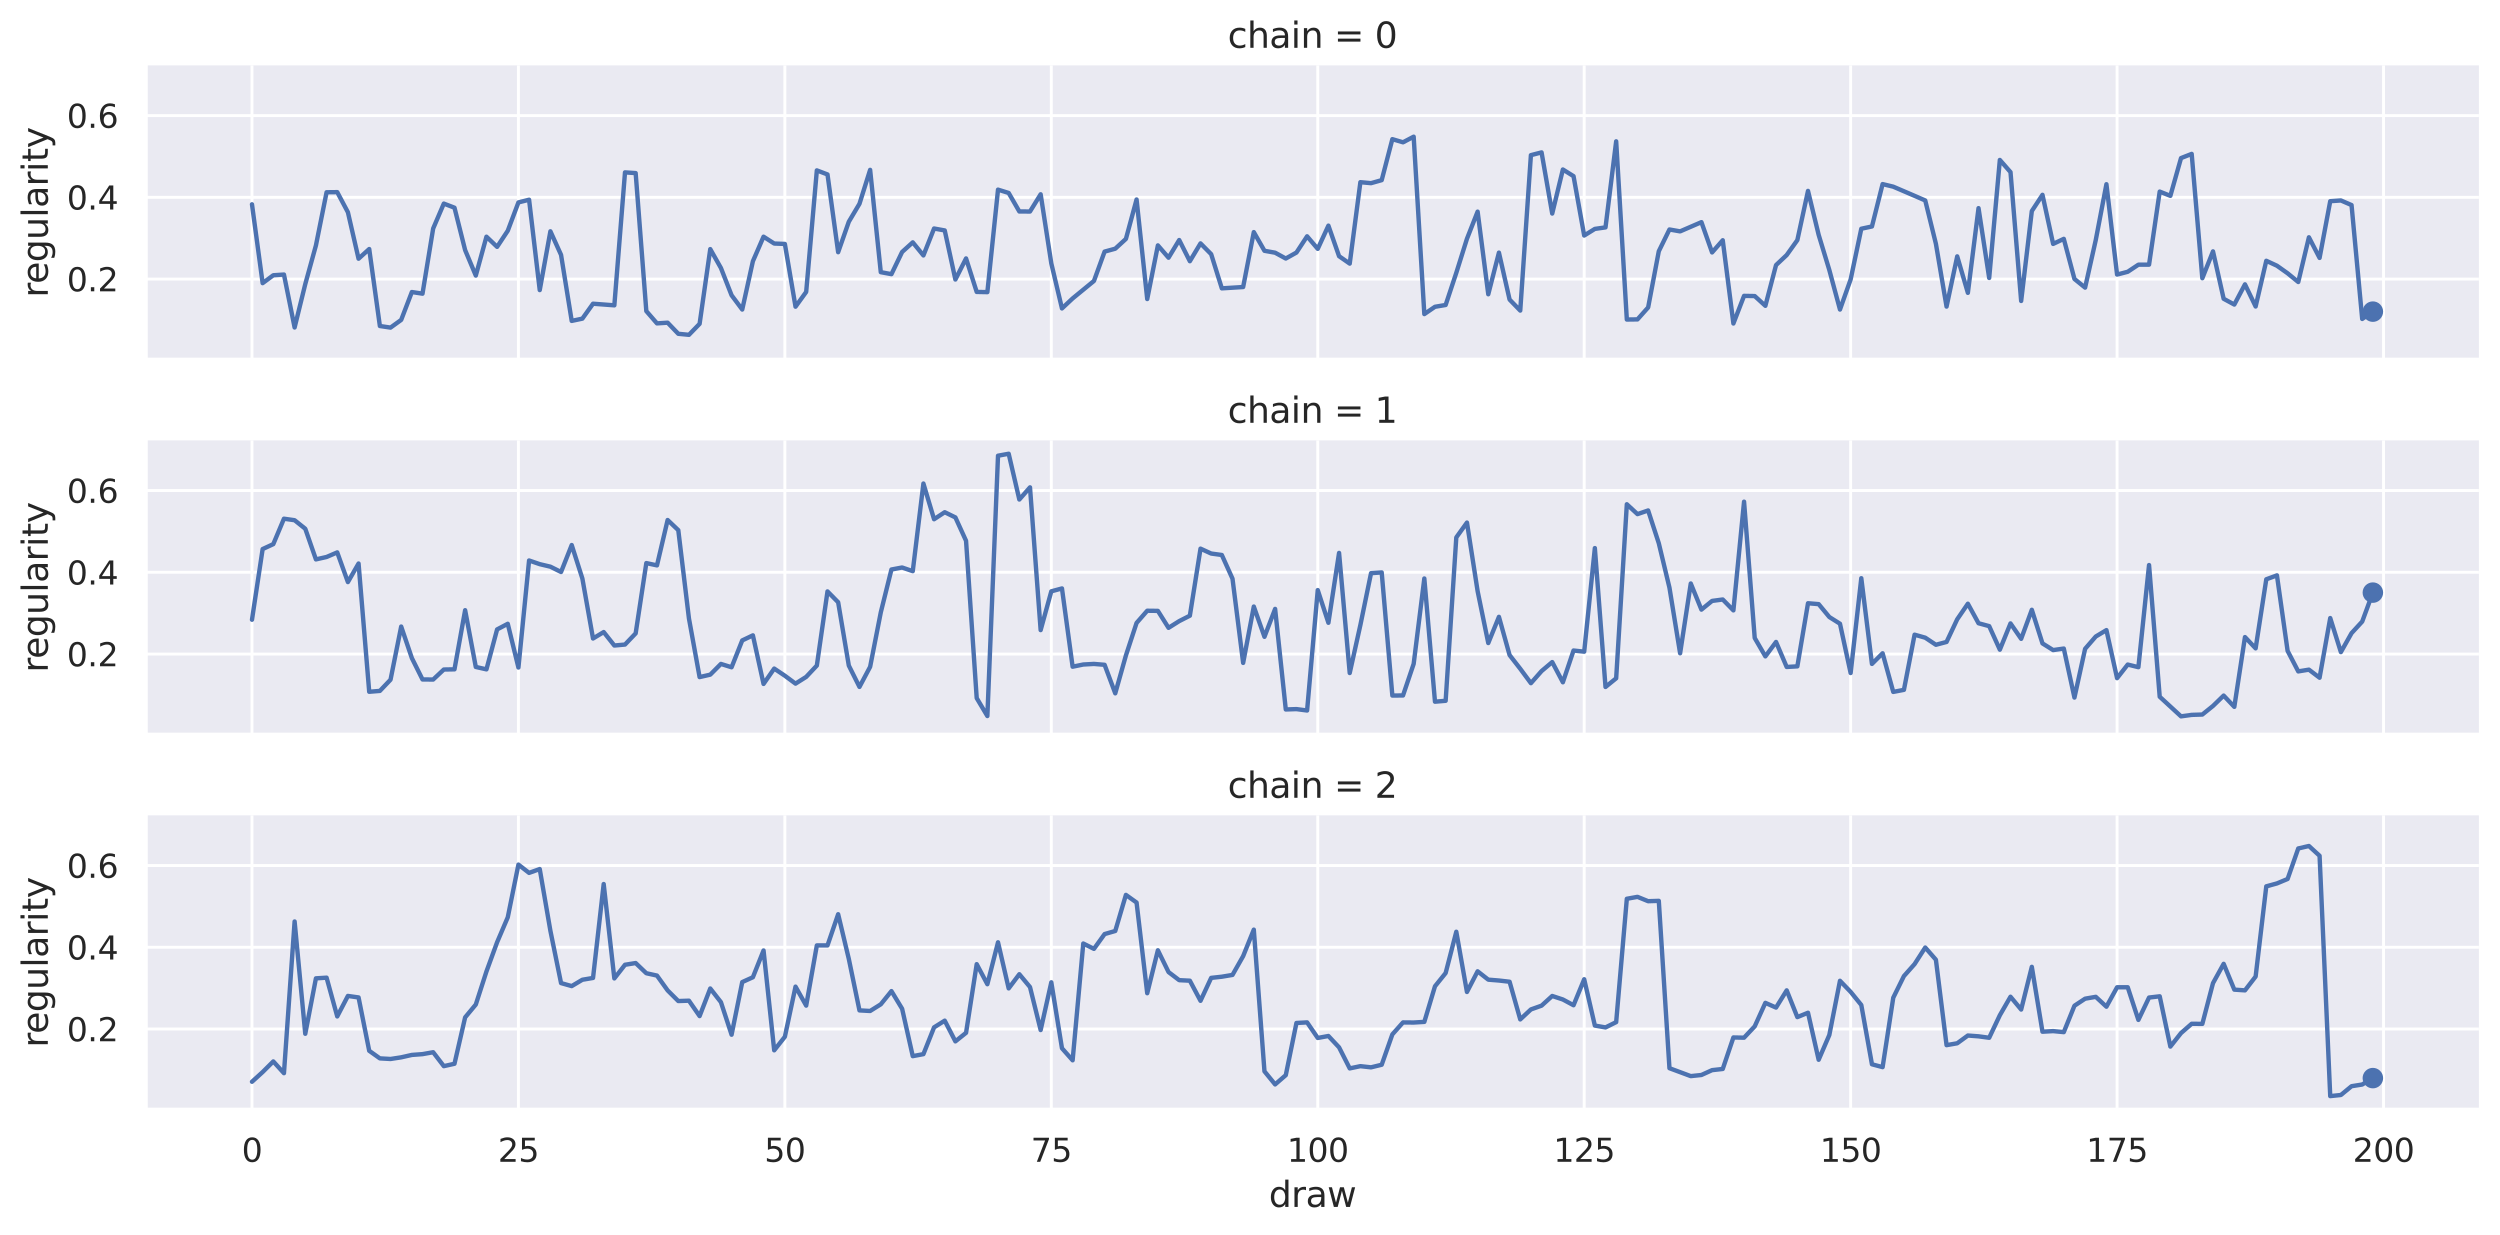 <?xml version="1.0" encoding="utf-8" standalone="no"?>
<!DOCTYPE svg PUBLIC "-//W3C//DTD SVG 1.1//EN"
  "http://www.w3.org/Graphics/SVG/1.1/DTD/svg11.dtd">
<svg xmlns:xlink="http://www.w3.org/1999/xlink" width="853.237pt" height="421.618pt" viewBox="0 0 853.237 421.618" xmlns="http://www.w3.org/2000/svg" version="1.1">
 <defs>
  <style type="text/css">*{stroke-linejoin: round; stroke-linecap: butt}</style>
 </defs>
 <g id="figure_1">
  <g id="patch_1">
   <path d="M 0 421.618 
L 853.237 421.618 
L 853.237 0 
L 0 0 
z
" style="fill: #ffffff"/>
  </g>
  <g id="axes_1">
   <g id="patch_2">
    <path d="M 49.807 122.698 
L 846.037 122.698 
L 846.037 22.318 
L 49.807 22.318 
z
" style="fill: #eaeaf2"/>
   </g>
   <g id="matplotlib.axis_1">
    <g id="xtick_1">
     <g id="line2d_1">
      <path d="M 85.999 122.698 
L 85.999 22.318 
" clip-path="url(#p1b24375ae8)" style="fill: none; stroke: #ffffff; stroke-linecap: round"/>
     </g>
    </g>
    <g id="xtick_2">
     <g id="line2d_2">
      <path d="M 176.935 122.698 
L 176.935 22.318 
" clip-path="url(#p1b24375ae8)" style="fill: none; stroke: #ffffff; stroke-linecap: round"/>
     </g>
    </g>
    <g id="xtick_3">
     <g id="line2d_3">
      <path d="M 267.87 122.698 
L 267.87 22.318 
" clip-path="url(#p1b24375ae8)" style="fill: none; stroke: #ffffff; stroke-linecap: round"/>
     </g>
    </g>
    <g id="xtick_4">
     <g id="line2d_4">
      <path d="M 358.806 122.698 
L 358.806 22.318 
" clip-path="url(#p1b24375ae8)" style="fill: none; stroke: #ffffff; stroke-linecap: round"/>
     </g>
    </g>
    <g id="xtick_5">
     <g id="line2d_5">
      <path d="M 449.741 122.698 
L 449.741 22.318 
" clip-path="url(#p1b24375ae8)" style="fill: none; stroke: #ffffff; stroke-linecap: round"/>
     </g>
    </g>
    <g id="xtick_6">
     <g id="line2d_6">
      <path d="M 540.676 122.698 
L 540.676 22.318 
" clip-path="url(#p1b24375ae8)" style="fill: none; stroke: #ffffff; stroke-linecap: round"/>
     </g>
    </g>
    <g id="xtick_7">
     <g id="line2d_7">
      <path d="M 631.612 122.698 
L 631.612 22.318 
" clip-path="url(#p1b24375ae8)" style="fill: none; stroke: #ffffff; stroke-linecap: round"/>
     </g>
    </g>
    <g id="xtick_8">
     <g id="line2d_8">
      <path d="M 722.547 122.698 
L 722.547 22.318 
" clip-path="url(#p1b24375ae8)" style="fill: none; stroke: #ffffff; stroke-linecap: round"/>
     </g>
    </g>
    <g id="xtick_9">
     <g id="line2d_9">
      <path d="M 813.482 122.698 
L 813.482 22.318 
" clip-path="url(#p1b24375ae8)" style="fill: none; stroke: #ffffff; stroke-linecap: round"/>
     </g>
    </g>
   </g>
   <g id="matplotlib.axis_2">
    <g id="ytick_1">
     <g id="line2d_10">
      <path d="M 49.807 95.241 
L 846.037 95.241 
" clip-path="url(#p1b24375ae8)" style="fill: none; stroke: #ffffff; stroke-linecap: round"/>
     </g>
     <g id="text_1">
      <!-- 0.2 -->
      <g style="fill: #262626" transform="translate(22.814 99.42) scale(0.11 -0.11)">
       <defs>
        <path id="DejaVuSans-30" d="M 2034 4250 
Q 1547 4250 1301 3770 
Q 1056 3291 1056 2328 
Q 1056 1369 1301 889 
Q 1547 409 2034 409 
Q 2525 409 2770 889 
Q 3016 1369 3016 2328 
Q 3016 3291 2770 3770 
Q 2525 4250 2034 4250 
z
M 2034 4750 
Q 2819 4750 3233 4129 
Q 3647 3509 3647 2328 
Q 3647 1150 3233 529 
Q 2819 -91 2034 -91 
Q 1250 -91 836 529 
Q 422 1150 422 2328 
Q 422 3509 836 4129 
Q 1250 4750 2034 4750 
z
" transform="scale(0.016)"/>
        <path id="DejaVuSans-2e" d="M 684 794 
L 1344 794 
L 1344 0 
L 684 0 
L 684 794 
z
" transform="scale(0.016)"/>
        <path id="DejaVuSans-32" d="M 1228 531 
L 3431 531 
L 3431 0 
L 469 0 
L 469 531 
Q 828 903 1448 1529 
Q 2069 2156 2228 2338 
Q 2531 2678 2651 2914 
Q 2772 3150 2772 3378 
Q 2772 3750 2511 3984 
Q 2250 4219 1831 4219 
Q 1534 4219 1204 4116 
Q 875 4013 500 3803 
L 500 4441 
Q 881 4594 1212 4672 
Q 1544 4750 1819 4750 
Q 2544 4750 2975 4387 
Q 3406 4025 3406 3419 
Q 3406 3131 3298 2873 
Q 3191 2616 2906 2266 
Q 2828 2175 2409 1742 
Q 1991 1309 1228 531 
z
" transform="scale(0.016)"/>
       </defs>
       <use xlink:href="#DejaVuSans-30"/>
       <use xlink:href="#DejaVuSans-2e" x="63.623"/>
       <use xlink:href="#DejaVuSans-32" x="95.41"/>
      </g>
     </g>
    </g>
    <g id="ytick_2">
     <g id="line2d_11">
      <path d="M 49.807 67.342 
L 846.037 67.342 
" clip-path="url(#p1b24375ae8)" style="fill: none; stroke: #ffffff; stroke-linecap: round"/>
     </g>
     <g id="text_2">
      <!-- 0.4 -->
      <g style="fill: #262626" transform="translate(22.814 71.521) scale(0.11 -0.11)">
       <defs>
        <path id="DejaVuSans-34" d="M 2419 4116 
L 825 1625 
L 2419 1625 
L 2419 4116 
z
M 2253 4666 
L 3047 4666 
L 3047 1625 
L 3713 1625 
L 3713 1100 
L 3047 1100 
L 3047 0 
L 2419 0 
L 2419 1100 
L 313 1100 
L 313 1709 
L 2253 4666 
z
" transform="scale(0.016)"/>
       </defs>
       <use xlink:href="#DejaVuSans-30"/>
       <use xlink:href="#DejaVuSans-2e" x="63.623"/>
       <use xlink:href="#DejaVuSans-34" x="95.41"/>
      </g>
     </g>
    </g>
    <g id="ytick_3">
     <g id="line2d_12">
      <path d="M 49.807 39.444 
L 846.037 39.444 
" clip-path="url(#p1b24375ae8)" style="fill: none; stroke: #ffffff; stroke-linecap: round"/>
     </g>
     <g id="text_3">
      <!-- 0.6 -->
      <g style="fill: #262626" transform="translate(22.814 43.623) scale(0.11 -0.11)">
       <defs>
        <path id="DejaVuSans-36" d="M 2113 2584 
Q 1688 2584 1439 2293 
Q 1191 2003 1191 1497 
Q 1191 994 1439 701 
Q 1688 409 2113 409 
Q 2538 409 2786 701 
Q 3034 994 3034 1497 
Q 3034 2003 2786 2293 
Q 2538 2584 2113 2584 
z
M 3366 4563 
L 3366 3988 
Q 3128 4100 2886 4159 
Q 2644 4219 2406 4219 
Q 1781 4219 1451 3797 
Q 1122 3375 1075 2522 
Q 1259 2794 1537 2939 
Q 1816 3084 2150 3084 
Q 2853 3084 3261 2657 
Q 3669 2231 3669 1497 
Q 3669 778 3244 343 
Q 2819 -91 2113 -91 
Q 1303 -91 875 529 
Q 447 1150 447 2328 
Q 447 3434 972 4092 
Q 1497 4750 2381 4750 
Q 2619 4750 2861 4703 
Q 3103 4656 3366 4563 
z
" transform="scale(0.016)"/>
       </defs>
       <use xlink:href="#DejaVuSans-30"/>
       <use xlink:href="#DejaVuSans-2e" x="63.623"/>
       <use xlink:href="#DejaVuSans-36" x="95.41"/>
      </g>
     </g>
    </g>
    <g id="text_4">
     <!-- regularity -->
     <g style="fill: #262626" transform="translate(16.318 101.524) rotate(-90) scale(0.12 -0.12)">
      <defs>
       <path id="DejaVuSans-72" d="M 2631 2963 
Q 2534 3019 2420 3045 
Q 2306 3072 2169 3072 
Q 1681 3072 1420 2755 
Q 1159 2438 1159 1844 
L 1159 0 
L 581 0 
L 581 3500 
L 1159 3500 
L 1159 2956 
Q 1341 3275 1631 3429 
Q 1922 3584 2338 3584 
Q 2397 3584 2469 3576 
Q 2541 3569 2628 3553 
L 2631 2963 
z
" transform="scale(0.016)"/>
       <path id="DejaVuSans-65" d="M 3597 1894 
L 3597 1613 
L 953 1613 
Q 991 1019 1311 708 
Q 1631 397 2203 397 
Q 2534 397 2845 478 
Q 3156 559 3463 722 
L 3463 178 
Q 3153 47 2828 -22 
Q 2503 -91 2169 -91 
Q 1331 -91 842 396 
Q 353 884 353 1716 
Q 353 2575 817 3079 
Q 1281 3584 2069 3584 
Q 2775 3584 3186 3129 
Q 3597 2675 3597 1894 
z
M 3022 2063 
Q 3016 2534 2758 2815 
Q 2500 3097 2075 3097 
Q 1594 3097 1305 2825 
Q 1016 2553 972 2059 
L 3022 2063 
z
" transform="scale(0.016)"/>
       <path id="DejaVuSans-67" d="M 2906 1791 
Q 2906 2416 2648 2759 
Q 2391 3103 1925 3103 
Q 1463 3103 1205 2759 
Q 947 2416 947 1791 
Q 947 1169 1205 825 
Q 1463 481 1925 481 
Q 2391 481 2648 825 
Q 2906 1169 2906 1791 
z
M 3481 434 
Q 3481 -459 3084 -895 
Q 2688 -1331 1869 -1331 
Q 1566 -1331 1297 -1286 
Q 1028 -1241 775 -1147 
L 775 -588 
Q 1028 -725 1275 -790 
Q 1522 -856 1778 -856 
Q 2344 -856 2625 -561 
Q 2906 -266 2906 331 
L 2906 616 
Q 2728 306 2450 153 
Q 2172 0 1784 0 
Q 1141 0 747 490 
Q 353 981 353 1791 
Q 353 2603 747 3093 
Q 1141 3584 1784 3584 
Q 2172 3584 2450 3431 
Q 2728 3278 2906 2969 
L 2906 3500 
L 3481 3500 
L 3481 434 
z
" transform="scale(0.016)"/>
       <path id="DejaVuSans-75" d="M 544 1381 
L 544 3500 
L 1119 3500 
L 1119 1403 
Q 1119 906 1312 657 
Q 1506 409 1894 409 
Q 2359 409 2629 706 
Q 2900 1003 2900 1516 
L 2900 3500 
L 3475 3500 
L 3475 0 
L 2900 0 
L 2900 538 
Q 2691 219 2414 64 
Q 2138 -91 1772 -91 
Q 1169 -91 856 284 
Q 544 659 544 1381 
z
M 1991 3584 
L 1991 3584 
z
" transform="scale(0.016)"/>
       <path id="DejaVuSans-6c" d="M 603 4863 
L 1178 4863 
L 1178 0 
L 603 0 
L 603 4863 
z
" transform="scale(0.016)"/>
       <path id="DejaVuSans-61" d="M 2194 1759 
Q 1497 1759 1228 1600 
Q 959 1441 959 1056 
Q 959 750 1161 570 
Q 1363 391 1709 391 
Q 2188 391 2477 730 
Q 2766 1069 2766 1631 
L 2766 1759 
L 2194 1759 
z
M 3341 1997 
L 3341 0 
L 2766 0 
L 2766 531 
Q 2569 213 2275 61 
Q 1981 -91 1556 -91 
Q 1019 -91 701 211 
Q 384 513 384 1019 
Q 384 1609 779 1909 
Q 1175 2209 1959 2209 
L 2766 2209 
L 2766 2266 
Q 2766 2663 2505 2880 
Q 2244 3097 1772 3097 
Q 1472 3097 1187 3025 
Q 903 2953 641 2809 
L 641 3341 
Q 956 3463 1253 3523 
Q 1550 3584 1831 3584 
Q 2591 3584 2966 3190 
Q 3341 2797 3341 1997 
z
" transform="scale(0.016)"/>
       <path id="DejaVuSans-69" d="M 603 3500 
L 1178 3500 
L 1178 0 
L 603 0 
L 603 3500 
z
M 603 4863 
L 1178 4863 
L 1178 4134 
L 603 4134 
L 603 4863 
z
" transform="scale(0.016)"/>
       <path id="DejaVuSans-74" d="M 1172 4494 
L 1172 3500 
L 2356 3500 
L 2356 3053 
L 1172 3053 
L 1172 1153 
Q 1172 725 1289 603 
Q 1406 481 1766 481 
L 2356 481 
L 2356 0 
L 1766 0 
Q 1100 0 847 248 
Q 594 497 594 1153 
L 594 3053 
L 172 3053 
L 172 3500 
L 594 3500 
L 594 4494 
L 1172 4494 
z
" transform="scale(0.016)"/>
       <path id="DejaVuSans-79" d="M 2059 -325 
Q 1816 -950 1584 -1140 
Q 1353 -1331 966 -1331 
L 506 -1331 
L 506 -850 
L 844 -850 
Q 1081 -850 1212 -737 
Q 1344 -625 1503 -206 
L 1606 56 
L 191 3500 
L 800 3500 
L 1894 763 
L 2988 3500 
L 3597 3500 
L 2059 -325 
z
" transform="scale(0.016)"/>
      </defs>
      <use xlink:href="#DejaVuSans-72"/>
      <use xlink:href="#DejaVuSans-65" x="38.863"/>
      <use xlink:href="#DejaVuSans-67" x="100.387"/>
      <use xlink:href="#DejaVuSans-75" x="163.863"/>
      <use xlink:href="#DejaVuSans-6c" x="227.242"/>
      <use xlink:href="#DejaVuSans-61" x="255.025"/>
      <use xlink:href="#DejaVuSans-72" x="316.305"/>
      <use xlink:href="#DejaVuSans-69" x="357.418"/>
      <use xlink:href="#DejaVuSans-74" x="385.201"/>
      <use xlink:href="#DejaVuSans-79" x="424.41"/>
     </g>
    </g>
   </g>
   <g id="PolyCollection_1"/>
   <g id="line2d_13">
    <path d="M 85.999 69.732 
L 89.637 96.633 
L 93.274 93.943 
L 96.912 93.703 
L 100.549 111.765 
L 104.187 96.961 
L 107.824 83.76 
L 111.461 65.618 
L 115.099 65.578 
L 118.736 72.436 
L 122.374 88.292 
L 126.011 84.996 
L 129.648 111.263 
L 133.286 111.809 
L 136.923 109.181 
L 140.561 99.671 
L 144.198 100.227 
L 147.836 77.984 
L 151.473 69.489 
L 155.11 70.886 
L 158.748 85.363 
L 162.385 94.047 
L 166.023 80.787 
L 169.66 84.249 
L 173.297 78.752 
L 176.935 69.086 
L 180.572 68.165 
L 184.21 98.999 
L 187.847 78.943 
L 191.484 86.987 
L 195.122 109.521 
L 198.759 108.75 
L 202.397 103.656 
L 209.672 104.207 
L 213.309 58.836 
L 216.946 59.076 
L 220.584 106.173 
L 224.221 110.369 
L 227.859 110.131 
L 231.496 113.92 
L 235.133 114.274 
L 238.771 110.52 
L 242.408 85.018 
L 246.046 91.464 
L 249.683 100.77 
L 253.321 105.641 
L 256.958 89.158 
L 260.595 80.781 
L 264.233 83.117 
L 267.87 83.254 
L 271.508 104.667 
L 275.145 99.63 
L 278.782 58.155 
L 282.42 59.537 
L 286.057 86.071 
L 289.695 75.677 
L 293.332 69.556 
L 296.969 57.978 
L 300.607 92.889 
L 304.244 93.57 
L 307.882 86 
L 311.519 82.715 
L 315.157 87.176 
L 318.794 77.99 
L 322.431 78.649 
L 326.069 95.397 
L 329.706 88.204 
L 333.344 99.632 
L 336.981 99.705 
L 340.618 64.723 
L 344.256 65.858 
L 347.893 72.178 
L 351.531 72.187 
L 355.168 66.313 
L 358.806 89.897 
L 362.443 105.265 
L 366.08 101.856 
L 373.355 95.892 
L 376.993 85.873 
L 380.63 84.877 
L 384.267 81.54 
L 387.905 68.09 
L 391.542 102.059 
L 395.18 83.754 
L 398.817 87.95 
L 402.455 81.923 
L 406.092 89.148 
L 409.729 83.069 
L 413.367 86.745 
L 417.004 98.413 
L 424.279 97.96 
L 427.916 79.221 
L 431.554 85.595 
L 435.191 86.245 
L 438.829 88.233 
L 442.466 86.198 
L 446.103 80.652 
L 449.741 84.932 
L 453.378 77.007 
L 457.016 87.435 
L 460.653 89.966 
L 464.291 62.179 
L 467.928 62.512 
L 471.565 61.482 
L 475.203 47.496 
L 478.84 48.566 
L 482.478 46.651 
L 486.115 107.192 
L 489.752 104.704 
L 493.39 104.089 
L 497.027 93.106 
L 500.665 81.491 
L 504.302 72.233 
L 507.94 100.429 
L 511.577 86.22 
L 515.214 102.24 
L 518.852 105.997 
L 522.489 52.955 
L 526.127 52.011 
L 529.764 72.877 
L 533.401 57.847 
L 537.039 60.125 
L 540.676 80.384 
L 544.314 78.125 
L 547.951 77.606 
L 551.588 48.238 
L 555.226 109.056 
L 558.863 109.007 
L 562.501 104.931 
L 566.138 85.752 
L 569.776 78.323 
L 573.413 78.965 
L 580.688 75.818 
L 584.325 86.147 
L 587.963 81.998 
L 591.6 110.407 
L 595.237 100.981 
L 598.875 101.044 
L 602.512 104.368 
L 606.15 90.472 
L 609.787 87.051 
L 613.425 81.951 
L 617.062 65.156 
L 620.699 80.156 
L 624.337 92.152 
L 627.974 105.641 
L 631.612 95.37 
L 635.249 78.069 
L 638.886 77.291 
L 642.524 62.831 
L 646.161 63.713 
L 653.436 66.835 
L 657.074 68.417 
L 660.711 83.192 
L 664.348 104.636 
L 667.986 87.502 
L 671.623 99.944 
L 675.261 71.044 
L 678.898 94.865 
L 682.535 54.591 
L 686.173 58.742 
L 689.81 102.714 
L 693.448 72.038 
L 697.085 66.491 
L 700.722 83.246 
L 704.36 81.523 
L 707.997 95.206 
L 711.635 98.16 
L 715.272 81.911 
L 718.91 62.875 
L 722.547 93.708 
L 726.184 92.755 
L 729.822 90.339 
L 733.459 90.32 
L 737.097 65.388 
L 740.734 66.839 
L 744.371 53.958 
L 748.009 52.525 
L 751.646 94.959 
L 755.284 85.795 
L 758.921 101.968 
L 762.559 103.94 
L 766.196 97.046 
L 769.833 104.601 
L 773.471 89.004 
L 777.108 90.691 
L 780.746 93.271 
L 784.383 96.243 
L 788.02 80.985 
L 791.658 88.025 
L 795.295 68.668 
L 798.933 68.416 
L 802.57 69.989 
L 806.207 108.854 
L 809.845 106.358 
L 809.845 106.358 
" clip-path="url(#p1b24375ae8)" style="fill: none; stroke: #4c72b0; stroke-width: 1.5; stroke-linecap: round"/>
   </g>
   <g id="line2d_14">
    <defs>
     <path id="m7df5b32419" d="M 0 3 
C 0.796 3 1.559 2.684 2.121 2.121 
C 2.684 1.559 3 0.796 3 0 
C 3 -0.796 2.684 -1.559 2.121 -2.121 
C 1.559 -2.684 0.796 -3 0 -3 
C -0.796 -3 -1.559 -2.684 -2.121 -2.121 
C -2.684 -1.559 -3 -0.796 -3 0 
C -3 0.796 -2.684 1.559 -2.121 2.121 
C -1.559 2.684 -0.796 3 0 3 
z
" style="stroke: #4c72b0"/>
    </defs>
    <g clip-path="url(#p1b24375ae8)">
     <use xlink:href="#m7df5b32419" x="809.845" y="106.358" style="fill: #4c72b0; stroke: #4c72b0"/>
    </g>
   </g>
   <g id="patch_3">
    <path d="M 49.807 122.698 
L 49.807 22.318 
" style="fill: none; stroke: #ffffff; stroke-width: 1.25; stroke-linejoin: miter; stroke-linecap: square"/>
   </g>
   <g id="patch_4">
    <path d="M 49.807 122.698 
L 846.037 122.698 
" style="fill: none; stroke: #ffffff; stroke-width: 1.25; stroke-linejoin: miter; stroke-linecap: square"/>
   </g>
   <g id="text_5">
    <!-- chain = 0 -->
    <g style="fill: #262626" transform="translate(419.015 16.318) scale(0.12 -0.12)">
     <defs>
      <path id="DejaVuSans-63" d="M 3122 3366 
L 3122 2828 
Q 2878 2963 2633 3030 
Q 2388 3097 2138 3097 
Q 1578 3097 1268 2742 
Q 959 2388 959 1747 
Q 959 1106 1268 751 
Q 1578 397 2138 397 
Q 2388 397 2633 464 
Q 2878 531 3122 666 
L 3122 134 
Q 2881 22 2623 -34 
Q 2366 -91 2075 -91 
Q 1284 -91 818 406 
Q 353 903 353 1747 
Q 353 2603 823 3093 
Q 1294 3584 2113 3584 
Q 2378 3584 2631 3529 
Q 2884 3475 3122 3366 
z
" transform="scale(0.016)"/>
      <path id="DejaVuSans-68" d="M 3513 2113 
L 3513 0 
L 2938 0 
L 2938 2094 
Q 2938 2591 2744 2837 
Q 2550 3084 2163 3084 
Q 1697 3084 1428 2787 
Q 1159 2491 1159 1978 
L 1159 0 
L 581 0 
L 581 4863 
L 1159 4863 
L 1159 2956 
Q 1366 3272 1645 3428 
Q 1925 3584 2291 3584 
Q 2894 3584 3203 3211 
Q 3513 2838 3513 2113 
z
" transform="scale(0.016)"/>
      <path id="DejaVuSans-6e" d="M 3513 2113 
L 3513 0 
L 2938 0 
L 2938 2094 
Q 2938 2591 2744 2837 
Q 2550 3084 2163 3084 
Q 1697 3084 1428 2787 
Q 1159 2491 1159 1978 
L 1159 0 
L 581 0 
L 581 3500 
L 1159 3500 
L 1159 2956 
Q 1366 3272 1645 3428 
Q 1925 3584 2291 3584 
Q 2894 3584 3203 3211 
Q 3513 2838 3513 2113 
z
" transform="scale(0.016)"/>
      <path id="DejaVuSans-20" transform="scale(0.016)"/>
      <path id="DejaVuSans-3d" d="M 678 2906 
L 4684 2906 
L 4684 2381 
L 678 2381 
L 678 2906 
z
M 678 1631 
L 4684 1631 
L 4684 1100 
L 678 1100 
L 678 1631 
z
" transform="scale(0.016)"/>
     </defs>
     <use xlink:href="#DejaVuSans-63"/>
     <use xlink:href="#DejaVuSans-68" x="54.98"/>
     <use xlink:href="#DejaVuSans-61" x="118.359"/>
     <use xlink:href="#DejaVuSans-69" x="179.639"/>
     <use xlink:href="#DejaVuSans-6e" x="207.422"/>
     <use xlink:href="#DejaVuSans-20" x="270.801"/>
     <use xlink:href="#DejaVuSans-3d" x="302.588"/>
     <use xlink:href="#DejaVuSans-20" x="386.377"/>
     <use xlink:href="#DejaVuSans-30" x="418.164"/>
    </g>
   </g>
  </g>
  <g id="axes_2">
   <g id="patch_5">
    <path d="M 49.807 250.678 
L 846.037 250.678 
L 846.037 150.298 
L 49.807 150.298 
z
" style="fill: #eaeaf2"/>
   </g>
   <g id="matplotlib.axis_3">
    <g id="xtick_10">
     <g id="line2d_15">
      <path d="M 85.999 250.678 
L 85.999 150.298 
" clip-path="url(#pd342d11c06)" style="fill: none; stroke: #ffffff; stroke-linecap: round"/>
     </g>
    </g>
    <g id="xtick_11">
     <g id="line2d_16">
      <path d="M 176.935 250.678 
L 176.935 150.298 
" clip-path="url(#pd342d11c06)" style="fill: none; stroke: #ffffff; stroke-linecap: round"/>
     </g>
    </g>
    <g id="xtick_12">
     <g id="line2d_17">
      <path d="M 267.87 250.678 
L 267.87 150.298 
" clip-path="url(#pd342d11c06)" style="fill: none; stroke: #ffffff; stroke-linecap: round"/>
     </g>
    </g>
    <g id="xtick_13">
     <g id="line2d_18">
      <path d="M 358.806 250.678 
L 358.806 150.298 
" clip-path="url(#pd342d11c06)" style="fill: none; stroke: #ffffff; stroke-linecap: round"/>
     </g>
    </g>
    <g id="xtick_14">
     <g id="line2d_19">
      <path d="M 449.741 250.678 
L 449.741 150.298 
" clip-path="url(#pd342d11c06)" style="fill: none; stroke: #ffffff; stroke-linecap: round"/>
     </g>
    </g>
    <g id="xtick_15">
     <g id="line2d_20">
      <path d="M 540.676 250.678 
L 540.676 150.298 
" clip-path="url(#pd342d11c06)" style="fill: none; stroke: #ffffff; stroke-linecap: round"/>
     </g>
    </g>
    <g id="xtick_16">
     <g id="line2d_21">
      <path d="M 631.612 250.678 
L 631.612 150.298 
" clip-path="url(#pd342d11c06)" style="fill: none; stroke: #ffffff; stroke-linecap: round"/>
     </g>
    </g>
    <g id="xtick_17">
     <g id="line2d_22">
      <path d="M 722.547 250.678 
L 722.547 150.298 
" clip-path="url(#pd342d11c06)" style="fill: none; stroke: #ffffff; stroke-linecap: round"/>
     </g>
    </g>
    <g id="xtick_18">
     <g id="line2d_23">
      <path d="M 813.482 250.678 
L 813.482 150.298 
" clip-path="url(#pd342d11c06)" style="fill: none; stroke: #ffffff; stroke-linecap: round"/>
     </g>
    </g>
   </g>
   <g id="matplotlib.axis_4">
    <g id="ytick_4">
     <g id="line2d_24">
      <path d="M 49.807 223.221 
L 846.037 223.221 
" clip-path="url(#pd342d11c06)" style="fill: none; stroke: #ffffff; stroke-linecap: round"/>
     </g>
     <g id="text_6">
      <!-- 0.2 -->
      <g style="fill: #262626" transform="translate(22.814 227.4) scale(0.11 -0.11)">
       <use xlink:href="#DejaVuSans-30"/>
       <use xlink:href="#DejaVuSans-2e" x="63.623"/>
       <use xlink:href="#DejaVuSans-32" x="95.41"/>
      </g>
     </g>
    </g>
    <g id="ytick_5">
     <g id="line2d_25">
      <path d="M 49.807 195.322 
L 846.037 195.322 
" clip-path="url(#pd342d11c06)" style="fill: none; stroke: #ffffff; stroke-linecap: round"/>
     </g>
     <g id="text_7">
      <!-- 0.4 -->
      <g style="fill: #262626" transform="translate(22.814 199.501) scale(0.11 -0.11)">
       <use xlink:href="#DejaVuSans-30"/>
       <use xlink:href="#DejaVuSans-2e" x="63.623"/>
       <use xlink:href="#DejaVuSans-34" x="95.41"/>
      </g>
     </g>
    </g>
    <g id="ytick_6">
     <g id="line2d_26">
      <path d="M 49.807 167.424 
L 846.037 167.424 
" clip-path="url(#pd342d11c06)" style="fill: none; stroke: #ffffff; stroke-linecap: round"/>
     </g>
     <g id="text_8">
      <!-- 0.6 -->
      <g style="fill: #262626" transform="translate(22.814 171.603) scale(0.11 -0.11)">
       <use xlink:href="#DejaVuSans-30"/>
       <use xlink:href="#DejaVuSans-2e" x="63.623"/>
       <use xlink:href="#DejaVuSans-36" x="95.41"/>
      </g>
     </g>
    </g>
    <g id="text_9">
     <!-- regularity -->
     <g style="fill: #262626" transform="translate(16.318 229.504) rotate(-90) scale(0.12 -0.12)">
      <use xlink:href="#DejaVuSans-72"/>
      <use xlink:href="#DejaVuSans-65" x="38.863"/>
      <use xlink:href="#DejaVuSans-67" x="100.387"/>
      <use xlink:href="#DejaVuSans-75" x="163.863"/>
      <use xlink:href="#DejaVuSans-6c" x="227.242"/>
      <use xlink:href="#DejaVuSans-61" x="255.025"/>
      <use xlink:href="#DejaVuSans-72" x="316.305"/>
      <use xlink:href="#DejaVuSans-69" x="357.418"/>
      <use xlink:href="#DejaVuSans-74" x="385.201"/>
      <use xlink:href="#DejaVuSans-79" x="424.41"/>
     </g>
    </g>
   </g>
   <g id="PolyCollection_2"/>
   <g id="line2d_27">
    <path d="M 85.999 211.51 
L 89.637 187.392 
L 93.274 185.708 
L 96.912 177.031 
L 100.549 177.549 
L 104.187 180.462 
L 107.824 190.918 
L 111.461 190.093 
L 115.099 188.531 
L 118.736 198.659 
L 122.374 192.328 
L 126.011 236.099 
L 129.648 235.8 
L 133.286 231.977 
L 136.923 213.836 
L 140.561 224.593 
L 144.198 231.892 
L 147.836 231.922 
L 151.473 228.505 
L 155.11 228.44 
L 158.748 208.259 
L 162.385 227.628 
L 166.023 228.447 
L 169.66 214.819 
L 173.297 212.9 
L 176.935 227.821 
L 180.572 191.29 
L 184.21 192.543 
L 187.847 193.405 
L 191.484 195.219 
L 195.122 186.021 
L 198.759 197.446 
L 202.397 217.92 
L 206.034 215.721 
L 209.672 220.314 
L 213.309 219.981 
L 216.946 216.17 
L 220.584 192.178 
L 224.221 192.961 
L 227.859 177.477 
L 231.496 180.94 
L 235.133 211.078 
L 238.771 231.086 
L 242.408 230.255 
L 246.046 226.597 
L 249.683 227.734 
L 253.321 218.573 
L 256.958 216.843 
L 260.595 233.419 
L 264.233 228.183 
L 267.87 230.622 
L 271.508 233.319 
L 275.145 231.021 
L 278.782 227.152 
L 282.42 201.848 
L 286.057 205.547 
L 289.695 227.154 
L 293.332 234.438 
L 296.969 227.581 
L 300.607 209.005 
L 304.244 194.37 
L 307.882 193.688 
L 311.519 194.936 
L 315.157 165.029 
L 318.794 177.212 
L 322.431 174.815 
L 326.069 176.589 
L 329.706 184.567 
L 333.344 238.256 
L 336.981 244.373 
L 340.618 155.535 
L 344.256 154.861 
L 347.893 170.482 
L 351.531 166.329 
L 355.168 215.044 
L 358.806 201.817 
L 362.443 200.832 
L 366.08 227.542 
L 369.718 226.793 
L 373.355 226.594 
L 376.993 226.895 
L 380.63 236.63 
L 384.267 223.701 
L 387.905 212.605 
L 391.542 208.444 
L 395.18 208.489 
L 398.817 214.275 
L 402.455 211.985 
L 406.092 210.134 
L 409.729 187.25 
L 413.367 188.92 
L 417.004 189.413 
L 420.642 197.496 
L 424.279 226.242 
L 427.916 207.012 
L 431.554 217.337 
L 435.191 207.82 
L 438.829 242.135 
L 442.466 242.013 
L 446.103 242.491 
L 449.741 201.397 
L 453.378 212.551 
L 457.016 188.715 
L 460.653 229.693 
L 464.291 213.307 
L 467.928 195.618 
L 471.565 195.369 
L 475.203 237.387 
L 478.84 237.359 
L 482.478 226.574 
L 486.115 197.436 
L 489.752 239.485 
L 493.39 239.176 
L 497.027 183.412 
L 500.665 178.354 
L 504.302 201.754 
L 507.94 219.466 
L 511.577 210.526 
L 515.214 223.578 
L 518.852 228.248 
L 522.489 233.164 
L 526.127 229.036 
L 529.764 225.964 
L 533.401 232.859 
L 537.039 222.02 
L 540.676 222.41 
L 544.314 187.063 
L 547.951 234.457 
L 551.588 231.501 
L 555.226 172.102 
L 558.863 175.466 
L 562.501 174.22 
L 566.138 185.414 
L 569.776 200.569 
L 573.413 222.96 
L 577.05 199.142 
L 580.688 208.056 
L 584.325 205.091 
L 587.963 204.605 
L 591.6 208.319 
L 595.237 171.219 
L 598.875 217.742 
L 602.512 224.012 
L 606.15 219.095 
L 609.787 227.632 
L 613.425 227.424 
L 617.062 205.885 
L 620.699 206.188 
L 624.337 210.584 
L 627.974 212.87 
L 631.612 229.693 
L 635.249 197.341 
L 638.886 226.59 
L 642.524 222.962 
L 646.161 236.144 
L 649.799 235.443 
L 653.436 216.616 
L 657.074 217.64 
L 660.711 220.058 
L 664.348 219.094 
L 667.986 211.358 
L 671.623 206.05 
L 675.261 212.712 
L 678.898 213.696 
L 682.535 221.731 
L 686.173 212.77 
L 689.81 218.028 
L 693.448 208.122 
L 697.085 219.592 
L 700.722 221.869 
L 704.36 221.347 
L 707.997 238.07 
L 711.635 221.438 
L 715.272 217.238 
L 718.91 215.058 
L 722.547 231.452 
L 726.184 226.811 
L 729.822 227.706 
L 733.459 192.85 
L 737.097 237.795 
L 744.371 244.489 
L 748.009 243.983 
L 751.646 243.869 
L 755.284 240.934 
L 758.921 237.398 
L 762.559 241.239 
L 766.196 217.432 
L 769.833 221.275 
L 773.471 197.707 
L 777.108 196.374 
L 780.746 222.138 
L 784.383 229.146 
L 788.02 228.548 
L 791.658 231.305 
L 795.295 210.945 
L 798.933 222.56 
L 802.57 216.087 
L 806.207 212.136 
L 809.845 202.257 
L 809.845 202.257 
" clip-path="url(#pd342d11c06)" style="fill: none; stroke: #4c72b0; stroke-width: 1.5; stroke-linecap: round"/>
   </g>
   <g id="line2d_28">
    <g clip-path="url(#pd342d11c06)">
     <use xlink:href="#m7df5b32419" x="809.845" y="202.257" style="fill: #4c72b0; stroke: #4c72b0"/>
    </g>
   </g>
   <g id="patch_6">
    <path d="M 49.807 250.678 
L 49.807 150.298 
" style="fill: none; stroke: #ffffff; stroke-width: 1.25; stroke-linejoin: miter; stroke-linecap: square"/>
   </g>
   <g id="patch_7">
    <path d="M 49.807 250.678 
L 846.037 250.678 
" style="fill: none; stroke: #ffffff; stroke-width: 1.25; stroke-linejoin: miter; stroke-linecap: square"/>
   </g>
   <g id="text_10">
    <!-- chain = 1 -->
    <g style="fill: #262626" transform="translate(419.015 144.298) scale(0.12 -0.12)">
     <defs>
      <path id="DejaVuSans-31" d="M 794 531 
L 1825 531 
L 1825 4091 
L 703 3866 
L 703 4441 
L 1819 4666 
L 2450 4666 
L 2450 531 
L 3481 531 
L 3481 0 
L 794 0 
L 794 531 
z
" transform="scale(0.016)"/>
     </defs>
     <use xlink:href="#DejaVuSans-63"/>
     <use xlink:href="#DejaVuSans-68" x="54.98"/>
     <use xlink:href="#DejaVuSans-61" x="118.359"/>
     <use xlink:href="#DejaVuSans-69" x="179.639"/>
     <use xlink:href="#DejaVuSans-6e" x="207.422"/>
     <use xlink:href="#DejaVuSans-20" x="270.801"/>
     <use xlink:href="#DejaVuSans-3d" x="302.588"/>
     <use xlink:href="#DejaVuSans-20" x="386.377"/>
     <use xlink:href="#DejaVuSans-31" x="418.164"/>
    </g>
   </g>
  </g>
  <g id="axes_3">
   <g id="patch_8">
    <path d="M 49.807 378.658 
L 846.037 378.658 
L 846.037 278.278 
L 49.807 278.278 
z
" style="fill: #eaeaf2"/>
   </g>
   <g id="matplotlib.axis_5">
    <g id="xtick_19">
     <g id="line2d_29">
      <path d="M 85.999 378.658 
L 85.999 278.278 
" clip-path="url(#pc68a248407)" style="fill: none; stroke: #ffffff; stroke-linecap: round"/>
     </g>
     <g id="text_11">
      <!-- 0 -->
      <g style="fill: #262626" transform="translate(82.5 396.516) scale(0.11 -0.11)">
       <use xlink:href="#DejaVuSans-30"/>
      </g>
     </g>
    </g>
    <g id="xtick_20">
     <g id="line2d_30">
      <path d="M 176.935 378.658 
L 176.935 278.278 
" clip-path="url(#pc68a248407)" style="fill: none; stroke: #ffffff; stroke-linecap: round"/>
     </g>
     <g id="text_12">
      <!-- 25 -->
      <g style="fill: #262626" transform="translate(169.936 396.516) scale(0.11 -0.11)">
       <defs>
        <path id="DejaVuSans-35" d="M 691 4666 
L 3169 4666 
L 3169 4134 
L 1269 4134 
L 1269 2991 
Q 1406 3038 1543 3061 
Q 1681 3084 1819 3084 
Q 2600 3084 3056 2656 
Q 3513 2228 3513 1497 
Q 3513 744 3044 326 
Q 2575 -91 1722 -91 
Q 1428 -91 1123 -41 
Q 819 9 494 109 
L 494 744 
Q 775 591 1075 516 
Q 1375 441 1709 441 
Q 2250 441 2565 725 
Q 2881 1009 2881 1497 
Q 2881 1984 2565 2268 
Q 2250 2553 1709 2553 
Q 1456 2553 1204 2497 
Q 953 2441 691 2322 
L 691 4666 
z
" transform="scale(0.016)"/>
       </defs>
       <use xlink:href="#DejaVuSans-32"/>
       <use xlink:href="#DejaVuSans-35" x="63.623"/>
      </g>
     </g>
    </g>
    <g id="xtick_21">
     <g id="line2d_31">
      <path d="M 267.87 378.658 
L 267.87 278.278 
" clip-path="url(#pc68a248407)" style="fill: none; stroke: #ffffff; stroke-linecap: round"/>
     </g>
     <g id="text_13">
      <!-- 50 -->
      <g style="fill: #262626" transform="translate(260.871 396.516) scale(0.11 -0.11)">
       <use xlink:href="#DejaVuSans-35"/>
       <use xlink:href="#DejaVuSans-30" x="63.623"/>
      </g>
     </g>
    </g>
    <g id="xtick_22">
     <g id="line2d_32">
      <path d="M 358.806 378.658 
L 358.806 278.278 
" clip-path="url(#pc68a248407)" style="fill: none; stroke: #ffffff; stroke-linecap: round"/>
     </g>
     <g id="text_14">
      <!-- 75 -->
      <g style="fill: #262626" transform="translate(351.807 396.516) scale(0.11 -0.11)">
       <defs>
        <path id="DejaVuSans-37" d="M 525 4666 
L 3525 4666 
L 3525 4397 
L 1831 0 
L 1172 0 
L 2766 4134 
L 525 4134 
L 525 4666 
z
" transform="scale(0.016)"/>
       </defs>
       <use xlink:href="#DejaVuSans-37"/>
       <use xlink:href="#DejaVuSans-35" x="63.623"/>
      </g>
     </g>
    </g>
    <g id="xtick_23">
     <g id="line2d_33">
      <path d="M 449.741 378.658 
L 449.741 278.278 
" clip-path="url(#pc68a248407)" style="fill: none; stroke: #ffffff; stroke-linecap: round"/>
     </g>
     <g id="text_15">
      <!-- 100 -->
      <g style="fill: #262626" transform="translate(439.243 396.516) scale(0.11 -0.11)">
       <use xlink:href="#DejaVuSans-31"/>
       <use xlink:href="#DejaVuSans-30" x="63.623"/>
       <use xlink:href="#DejaVuSans-30" x="127.246"/>
      </g>
     </g>
    </g>
    <g id="xtick_24">
     <g id="line2d_34">
      <path d="M 540.676 378.658 
L 540.676 278.278 
" clip-path="url(#pc68a248407)" style="fill: none; stroke: #ffffff; stroke-linecap: round"/>
     </g>
     <g id="text_16">
      <!-- 125 -->
      <g style="fill: #262626" transform="translate(530.178 396.516) scale(0.11 -0.11)">
       <use xlink:href="#DejaVuSans-31"/>
       <use xlink:href="#DejaVuSans-32" x="63.623"/>
       <use xlink:href="#DejaVuSans-35" x="127.246"/>
      </g>
     </g>
    </g>
    <g id="xtick_25">
     <g id="line2d_35">
      <path d="M 631.612 378.658 
L 631.612 278.278 
" clip-path="url(#pc68a248407)" style="fill: none; stroke: #ffffff; stroke-linecap: round"/>
     </g>
     <g id="text_17">
      <!-- 150 -->
      <g style="fill: #262626" transform="translate(621.113 396.516) scale(0.11 -0.11)">
       <use xlink:href="#DejaVuSans-31"/>
       <use xlink:href="#DejaVuSans-35" x="63.623"/>
       <use xlink:href="#DejaVuSans-30" x="127.246"/>
      </g>
     </g>
    </g>
    <g id="xtick_26">
     <g id="line2d_36">
      <path d="M 722.547 378.658 
L 722.547 278.278 
" clip-path="url(#pc68a248407)" style="fill: none; stroke: #ffffff; stroke-linecap: round"/>
     </g>
     <g id="text_18">
      <!-- 175 -->
      <g style="fill: #262626" transform="translate(712.049 396.516) scale(0.11 -0.11)">
       <use xlink:href="#DejaVuSans-31"/>
       <use xlink:href="#DejaVuSans-37" x="63.623"/>
       <use xlink:href="#DejaVuSans-35" x="127.246"/>
      </g>
     </g>
    </g>
    <g id="xtick_27">
     <g id="line2d_37">
      <path d="M 813.482 378.658 
L 813.482 278.278 
" clip-path="url(#pc68a248407)" style="fill: none; stroke: #ffffff; stroke-linecap: round"/>
     </g>
     <g id="text_19">
      <!-- 200 -->
      <g style="fill: #262626" transform="translate(802.984 396.516) scale(0.11 -0.11)">
       <use xlink:href="#DejaVuSans-32"/>
       <use xlink:href="#DejaVuSans-30" x="63.623"/>
       <use xlink:href="#DejaVuSans-30" x="127.246"/>
      </g>
     </g>
    </g>
    <g id="text_20">
     <!-- draw -->
     <g style="fill: #262626" transform="translate(433.063 411.922) scale(0.12 -0.12)">
      <defs>
       <path id="DejaVuSans-64" d="M 2906 2969 
L 2906 4863 
L 3481 4863 
L 3481 0 
L 2906 0 
L 2906 525 
Q 2725 213 2448 61 
Q 2172 -91 1784 -91 
Q 1150 -91 751 415 
Q 353 922 353 1747 
Q 353 2572 751 3078 
Q 1150 3584 1784 3584 
Q 2172 3584 2448 3432 
Q 2725 3281 2906 2969 
z
M 947 1747 
Q 947 1113 1208 752 
Q 1469 391 1925 391 
Q 2381 391 2643 752 
Q 2906 1113 2906 1747 
Q 2906 2381 2643 2742 
Q 2381 3103 1925 3103 
Q 1469 3103 1208 2742 
Q 947 2381 947 1747 
z
" transform="scale(0.016)"/>
       <path id="DejaVuSans-77" d="M 269 3500 
L 844 3500 
L 1563 769 
L 2278 3500 
L 2956 3500 
L 3675 769 
L 4391 3500 
L 4966 3500 
L 4050 0 
L 3372 0 
L 2619 2869 
L 1863 0 
L 1184 0 
L 269 3500 
z
" transform="scale(0.016)"/>
      </defs>
      <use xlink:href="#DejaVuSans-64"/>
      <use xlink:href="#DejaVuSans-72" x="63.477"/>
      <use xlink:href="#DejaVuSans-61" x="104.59"/>
      <use xlink:href="#DejaVuSans-77" x="165.869"/>
     </g>
    </g>
   </g>
   <g id="matplotlib.axis_6">
    <g id="ytick_7">
     <g id="line2d_38">
      <path d="M 49.807 351.201 
L 846.037 351.201 
" clip-path="url(#pc68a248407)" style="fill: none; stroke: #ffffff; stroke-linecap: round"/>
     </g>
     <g id="text_21">
      <!-- 0.2 -->
      <g style="fill: #262626" transform="translate(22.814 355.38) scale(0.11 -0.11)">
       <use xlink:href="#DejaVuSans-30"/>
       <use xlink:href="#DejaVuSans-2e" x="63.623"/>
       <use xlink:href="#DejaVuSans-32" x="95.41"/>
      </g>
     </g>
    </g>
    <g id="ytick_8">
     <g id="line2d_39">
      <path d="M 49.807 323.302 
L 846.037 323.302 
" clip-path="url(#pc68a248407)" style="fill: none; stroke: #ffffff; stroke-linecap: round"/>
     </g>
     <g id="text_22">
      <!-- 0.4 -->
      <g style="fill: #262626" transform="translate(22.814 327.481) scale(0.11 -0.11)">
       <use xlink:href="#DejaVuSans-30"/>
       <use xlink:href="#DejaVuSans-2e" x="63.623"/>
       <use xlink:href="#DejaVuSans-34" x="95.41"/>
      </g>
     </g>
    </g>
    <g id="ytick_9">
     <g id="line2d_40">
      <path d="M 49.807 295.404 
L 846.037 295.404 
" clip-path="url(#pc68a248407)" style="fill: none; stroke: #ffffff; stroke-linecap: round"/>
     </g>
     <g id="text_23">
      <!-- 0.6 -->
      <g style="fill: #262626" transform="translate(22.814 299.583) scale(0.11 -0.11)">
       <use xlink:href="#DejaVuSans-30"/>
       <use xlink:href="#DejaVuSans-2e" x="63.623"/>
       <use xlink:href="#DejaVuSans-36" x="95.41"/>
      </g>
     </g>
    </g>
    <g id="text_24">
     <!-- regularity -->
     <g style="fill: #262626" transform="translate(16.318 357.484) rotate(-90) scale(0.12 -0.12)">
      <use xlink:href="#DejaVuSans-72"/>
      <use xlink:href="#DejaVuSans-65" x="38.863"/>
      <use xlink:href="#DejaVuSans-67" x="100.387"/>
      <use xlink:href="#DejaVuSans-75" x="163.863"/>
      <use xlink:href="#DejaVuSans-6c" x="227.242"/>
      <use xlink:href="#DejaVuSans-61" x="255.025"/>
      <use xlink:href="#DejaVuSans-72" x="316.305"/>
      <use xlink:href="#DejaVuSans-69" x="357.418"/>
      <use xlink:href="#DejaVuSans-74" x="385.201"/>
      <use xlink:href="#DejaVuSans-79" x="424.41"/>
     </g>
    </g>
   </g>
   <g id="PolyCollection_3"/>
   <g id="line2d_41">
    <path d="M 85.999 369.198 
L 89.637 365.889 
L 93.274 362.259 
L 96.912 366.272 
L 100.549 314.498 
L 104.187 352.82 
L 107.824 333.902 
L 111.461 333.675 
L 115.099 346.898 
L 118.736 339.91 
L 122.374 340.423 
L 126.011 358.626 
L 129.648 361.219 
L 133.286 361.426 
L 136.923 360.865 
L 140.561 360.041 
L 144.198 359.772 
L 147.836 359.121 
L 151.473 363.871 
L 155.11 363.057 
L 158.748 347.222 
L 162.385 342.844 
L 166.023 331.559 
L 169.66 321.583 
L 173.297 313.071 
L 176.935 295.084 
L 180.572 297.913 
L 184.21 296.605 
L 187.847 317.68 
L 191.484 335.524 
L 195.122 336.549 
L 198.759 334.383 
L 202.397 333.767 
L 206.034 301.723 
L 209.672 333.926 
L 213.309 329.271 
L 216.946 328.681 
L 220.584 332.158 
L 224.221 332.96 
L 227.859 338.024 
L 231.496 341.651 
L 235.133 341.529 
L 238.771 346.784 
L 242.408 337.367 
L 246.046 342.03 
L 249.683 353.14 
L 253.321 335.182 
L 256.958 333.529 
L 260.595 324.396 
L 264.233 358.468 
L 267.87 353.841 
L 271.508 336.734 
L 275.145 343.206 
L 278.782 322.669 
L 282.42 322.669 
L 286.057 312.023 
L 289.695 327.279 
L 293.332 344.841 
L 296.969 345.044 
L 300.607 342.766 
L 304.244 338.262 
L 307.882 344.273 
L 311.519 360.456 
L 315.157 359.769 
L 318.794 350.631 
L 322.431 348.343 
L 326.069 355.413 
L 329.706 352.499 
L 333.344 329.063 
L 336.981 335.906 
L 340.618 321.603 
L 344.256 337.333 
L 347.893 332.497 
L 351.531 336.875 
L 355.168 351.544 
L 358.806 335.257 
L 362.443 357.763 
L 366.08 361.875 
L 369.718 322.02 
L 373.355 323.84 
L 376.993 318.792 
L 380.63 317.741 
L 384.267 305.424 
L 387.905 308.032 
L 391.542 338.974 
L 395.18 324.326 
L 398.817 331.762 
L 402.455 334.526 
L 406.092 334.704 
L 409.729 341.57 
L 413.367 333.743 
L 417.004 333.345 
L 420.642 332.735 
L 424.279 326.319 
L 427.916 317.287 
L 431.554 365.643 
L 435.191 370.103 
L 438.829 366.948 
L 442.466 349.138 
L 446.103 348.937 
L 449.741 354.251 
L 453.378 353.579 
L 457.016 357.456 
L 460.653 364.637 
L 464.291 363.876 
L 467.928 364.276 
L 471.565 363.39 
L 475.203 353.036 
L 478.84 348.947 
L 482.478 348.983 
L 486.115 348.761 
L 489.752 336.614 
L 493.39 332.095 
L 497.027 318.001 
L 500.665 338.553 
L 504.302 331.503 
L 507.94 334.351 
L 511.577 334.646 
L 515.214 335.063 
L 518.852 347.918 
L 522.489 344.516 
L 526.127 343.226 
L 529.764 339.922 
L 533.401 341.121 
L 537.039 343.082 
L 540.676 334.214 
L 544.314 350.021 
L 547.951 350.655 
L 551.588 348.847 
L 555.226 306.75 
L 558.863 306.091 
L 562.501 307.573 
L 566.138 307.457 
L 569.776 364.57 
L 577.05 367.274 
L 580.688 366.887 
L 584.325 365.235 
L 587.963 364.831 
L 591.6 354.084 
L 595.237 354.157 
L 598.875 350.288 
L 602.512 342.271 
L 606.15 343.881 
L 609.787 338.008 
L 613.425 347.133 
L 617.062 345.645 
L 620.699 361.689 
L 624.337 353.245 
L 627.974 334.742 
L 631.612 338.516 
L 635.249 343 
L 638.886 363.235 
L 642.524 364.207 
L 646.161 340.501 
L 649.799 333.134 
L 653.436 329.039 
L 657.074 323.383 
L 660.711 327.546 
L 664.348 356.704 
L 667.986 356.068 
L 671.623 353.421 
L 675.261 353.693 
L 678.898 354.184 
L 682.535 346.495 
L 686.173 340.182 
L 689.81 344.55 
L 693.448 329.981 
L 697.085 352.119 
L 700.722 351.909 
L 704.36 352.262 
L 707.997 343.253 
L 711.635 340.848 
L 715.272 340.213 
L 718.91 343.579 
L 722.547 336.951 
L 726.184 336.948 
L 729.822 348.081 
L 733.459 340.459 
L 737.097 340.035 
L 740.734 357.193 
L 744.371 352.583 
L 748.009 349.41 
L 751.646 349.444 
L 755.284 335.545 
L 758.921 328.954 
L 762.559 337.757 
L 766.196 338.004 
L 769.833 333.291 
L 773.471 302.502 
L 777.108 301.511 
L 780.746 299.99 
L 784.383 289.577 
L 788.02 288.731 
L 791.658 292.069 
L 795.295 374.095 
L 798.933 373.714 
L 802.57 370.72 
L 806.207 370.14 
L 809.845 367.954 
L 809.845 367.954 
" clip-path="url(#pc68a248407)" style="fill: none; stroke: #4c72b0; stroke-width: 1.5; stroke-linecap: round"/>
   </g>
   <g id="line2d_42">
    <g clip-path="url(#pc68a248407)">
     <use xlink:href="#m7df5b32419" x="809.845" y="367.954" style="fill: #4c72b0; stroke: #4c72b0"/>
    </g>
   </g>
   <g id="patch_9">
    <path d="M 49.807 378.658 
L 49.807 278.278 
" style="fill: none; stroke: #ffffff; stroke-width: 1.25; stroke-linejoin: miter; stroke-linecap: square"/>
   </g>
   <g id="patch_10">
    <path d="M 49.807 378.658 
L 846.037 378.658 
" style="fill: none; stroke: #ffffff; stroke-width: 1.25; stroke-linejoin: miter; stroke-linecap: square"/>
   </g>
   <g id="text_25">
    <!-- chain = 2 -->
    <g style="fill: #262626" transform="translate(419.015 272.278) scale(0.12 -0.12)">
     <use xlink:href="#DejaVuSans-63"/>
     <use xlink:href="#DejaVuSans-68" x="54.98"/>
     <use xlink:href="#DejaVuSans-61" x="118.359"/>
     <use xlink:href="#DejaVuSans-69" x="179.639"/>
     <use xlink:href="#DejaVuSans-6e" x="207.422"/>
     <use xlink:href="#DejaVuSans-20" x="270.801"/>
     <use xlink:href="#DejaVuSans-3d" x="302.588"/>
     <use xlink:href="#DejaVuSans-20" x="386.377"/>
     <use xlink:href="#DejaVuSans-32" x="418.164"/>
    </g>
   </g>
  </g>
 </g>
 <defs>
  <clipPath id="p1b24375ae8">
   <rect x="49.807" y="22.318" width="796.23" height="100.38"/>
  </clipPath>
  <clipPath id="pd342d11c06">
   <rect x="49.807" y="150.298" width="796.23" height="100.38"/>
  </clipPath>
  <clipPath id="pc68a248407">
   <rect x="49.807" y="278.278" width="796.23" height="100.38"/>
  </clipPath>
 </defs>
</svg>
